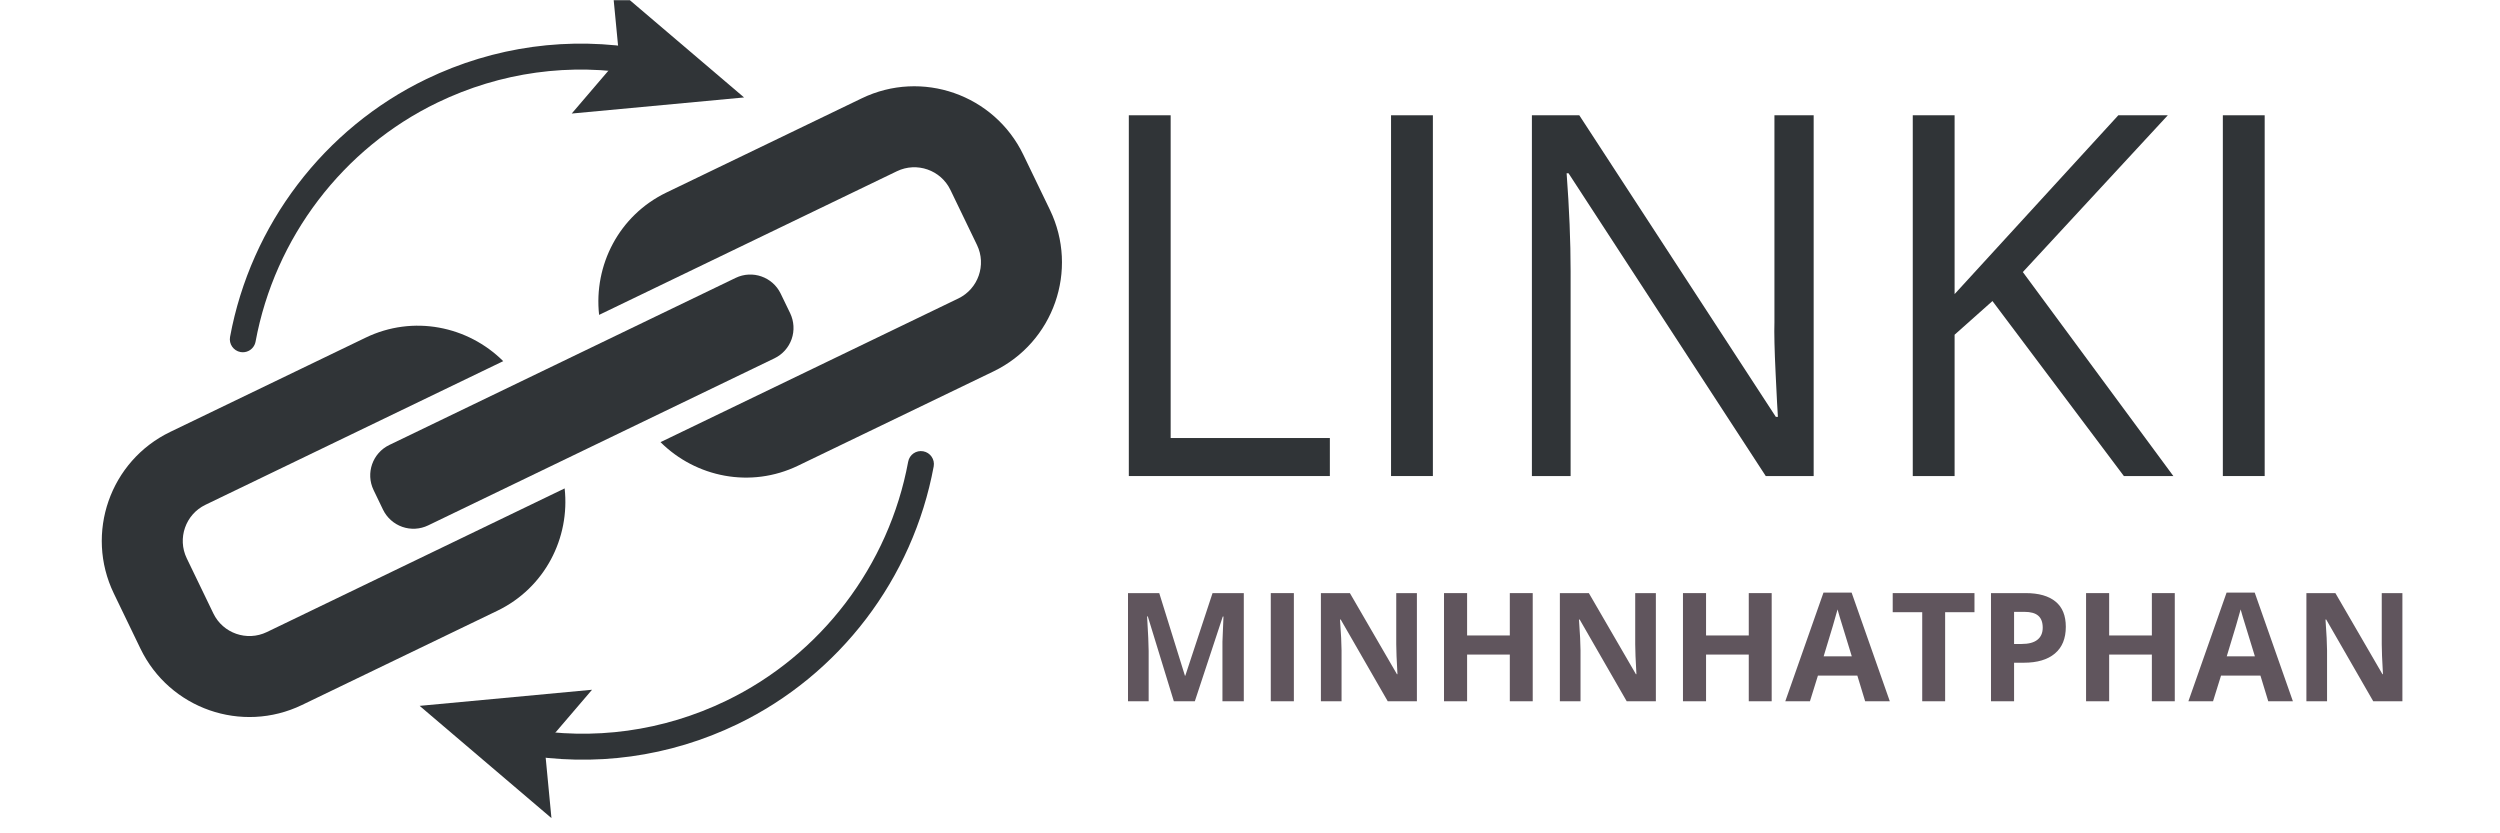 <svg xmlns="http://www.w3.org/2000/svg" xmlns:xlink="http://www.w3.org/1999/xlink" width="300" zoomAndPan="magnify" viewBox="0 0 224.88 75" height="100" preserveAspectRatio="xMidYMid meet" version="1.0"><defs><g/><clipPath id="e4c17ccf19"><path d="M 51 0.02 L 67 0.02 L 67 11 L 51 11 Z M 51 0.02 " clip-rule="nonzero"/></clipPath><clipPath id="ea30942ee2"><path d="M 37.617 62 L 53.297 62 L 53.297 73.629 L 37.617 73.629 Z M 37.617 62 " clip-rule="nonzero"/></clipPath></defs><path fill="#303437" d="M 77.5 8.848 L 59.91 17.332 C 55.637 19.395 53.367 23.879 53.859 28.34 L 80.664 15.41 C 82.453 14.547 84.613 15.301 85.477 17.09 L 87.871 22.051 C 88.734 23.84 87.98 26 86.188 26.863 L 59.387 39.793 C 62.57 42.957 67.492 43.973 71.766 41.91 L 89.355 33.426 C 94.773 30.812 97.047 24.305 94.434 18.887 L 92.039 13.926 C 89.426 8.508 82.914 6.234 77.5 8.848 Z M 19.141 55.207 L 16.746 50.246 C 15.883 48.457 16.637 46.297 18.426 45.434 L 45.23 32.504 C 42.047 29.34 37.125 28.324 32.852 30.387 L 15.262 38.871 C 9.844 41.484 7.57 47.992 10.184 53.41 L 12.578 58.371 C 15.191 63.789 21.699 66.062 27.117 63.449 L 44.707 54.965 C 48.98 52.902 51.25 48.418 50.758 43.957 L 23.953 56.887 C 22.16 57.75 20 56.996 19.141 55.207 " fill-opacity="1" fill-rule="nonzero"/><path fill="#303437" d="M 71.055 28.191 C 71.402 28.918 71.453 29.754 71.188 30.516 C 70.922 31.277 70.363 31.902 69.637 32.25 L 38.473 47.285 C 37.746 47.637 36.91 47.684 36.148 47.418 C 35.387 47.152 34.762 46.594 34.41 45.867 L 33.562 44.105 C 32.832 42.594 33.469 40.773 34.98 40.047 L 66.145 25.012 C 67.656 24.281 69.477 24.918 70.203 26.43 L 71.055 28.191 " fill-opacity="1" fill-rule="nonzero"/><path fill="#303437" d="M 22.301 31.586 C 22.086 31.691 21.836 31.73 21.582 31.684 C 20.949 31.566 20.527 30.957 20.645 30.32 C 22.512 20.23 29.113 11.555 38.305 7.121 C 44.43 4.168 51.199 3.238 57.883 4.43 C 58.516 4.543 58.938 5.148 58.824 5.785 C 58.711 6.418 58.102 6.84 57.469 6.73 C 51.273 5.621 45 6.488 39.32 9.227 C 30.797 13.34 24.672 21.383 22.941 30.746 C 22.871 31.125 22.625 31.43 22.301 31.586 " fill-opacity="1" fill-rule="nonzero"/><g clip-path="url(#e4c17ccf19)"><path fill="#303437" d="M 55.043 -1.332 L 55.672 5.219 L 51.395 10.219 L 66.906 8.77 L 55.043 -1.332 " fill-opacity="1" fill-rule="nonzero"/></g><path fill="#303437" d="M 66.309 65.176 C 60.188 68.129 53.418 69.059 46.734 67.871 C 46.102 67.754 45.676 67.148 45.789 66.512 C 45.902 65.879 46.508 65.457 47.145 65.57 C 53.344 66.672 59.617 65.809 65.293 63.07 C 73.82 58.957 79.941 50.914 81.676 41.551 C 81.793 40.914 82.402 40.5 83.035 40.617 C 83.668 40.734 84.09 41.344 83.973 41.977 C 82.105 52.07 75.5 60.742 66.309 65.176 " fill-opacity="1" fill-rule="nonzero"/><g clip-path="url(#ea30942ee2)"><path fill="#303437" d="M 49.57 73.629 L 48.945 67.078 L 53.223 62.078 L 37.707 63.527 L 49.57 73.629 " fill-opacity="1" fill-rule="nonzero"/></g><g fill="#303437" fill-opacity="1"><g transform="translate(97.065, 42.844)"><g><path d="M 4.469 0 L 4.469 -32.469 L 8.234 -32.469 L 8.234 -3.422 L 22.562 -3.422 L 22.562 0 Z M 4.469 0 "/></g></g></g><g fill="#303437" fill-opacity="1"><g transform="translate(120.665, 42.844)"><g><path d="M 4.469 0 L 4.469 -32.469 L 8.234 -32.469 L 8.234 0 Z M 4.469 0 "/></g></g></g><g fill="#303437" fill-opacity="1"><g transform="translate(133.342, 42.844)"><g><path d="M 29.828 0 L 25.516 0 L 7.766 -27.25 L 7.594 -27.25 C 7.832 -24.051 7.953 -21.117 7.953 -18.453 L 7.953 0 L 4.469 0 L 4.469 -32.469 L 8.734 -32.469 L 26.422 -5.328 L 26.609 -5.328 C 26.578 -5.734 26.508 -7.02 26.406 -9.188 C 26.301 -11.352 26.266 -12.906 26.297 -13.844 L 26.297 -32.469 L 29.828 -32.469 Z M 29.828 0 "/></g></g></g><g fill="#303437" fill-opacity="1"><g transform="translate(167.62, 42.844)"><g><path d="M 27.922 0 L 23.469 0 L 11.641 -15.75 L 8.234 -12.719 L 8.234 0 L 4.469 0 L 4.469 -32.469 L 8.234 -32.469 L 8.234 -16.375 L 22.969 -32.469 L 27.422 -32.469 L 14.375 -18.359 Z M 27.922 0 "/></g></g></g><g fill="#303437" fill-opacity="1"><g transform="translate(195.527, 42.844)"><g><path d="M 4.469 0 L 4.469 -32.469 L 8.234 -32.469 L 8.234 0 Z M 4.469 0 "/></g></g></g><g fill="#60555d" fill-opacity="1"><g transform="translate(100.241, 63.114)"><g><path d="M 5.344 0 L 3 -7.641 L 2.938 -7.641 C 3.031 -6.086 3.078 -5.051 3.078 -4.531 L 3.078 0 L 1.219 0 L 1.219 -9.734 L 4.031 -9.734 L 6.344 -2.297 L 6.375 -2.297 L 8.828 -9.734 L 11.641 -9.734 L 11.641 0 L 9.719 0 L 9.719 -4.609 C 9.719 -4.828 9.719 -5.078 9.719 -5.359 C 9.727 -5.641 9.758 -6.395 9.812 -7.625 L 9.75 -7.625 L 7.234 0 Z M 5.344 0 "/></g></g></g><g fill="#60555d" fill-opacity="1"><g transform="translate(113.091, 63.114)"><g><path d="M 1.219 0 L 1.219 -9.734 L 3.297 -9.734 L 3.297 0 Z M 1.219 0 "/></g></g></g><g fill="#60555d" fill-opacity="1"><g transform="translate(117.602, 63.114)"><g><path d="M 9.859 0 L 7.234 0 L 3 -7.359 L 2.938 -7.359 C 3.031 -6.066 3.078 -5.141 3.078 -4.578 L 3.078 0 L 1.219 0 L 1.219 -9.734 L 3.828 -9.734 L 8.062 -2.438 L 8.109 -2.438 C 8.035 -3.707 8 -4.602 8 -5.125 L 8 -9.734 L 9.859 -9.734 Z M 9.859 0 "/></g></g></g><g fill="#60555d" fill-opacity="1"><g transform="translate(128.682, 63.114)"><g><path d="M 9.203 0 L 7.141 0 L 7.141 -4.203 L 3.297 -4.203 L 3.297 0 L 1.219 0 L 1.219 -9.734 L 3.297 -9.734 L 3.297 -5.922 L 7.141 -5.922 L 7.141 -9.734 L 9.203 -9.734 Z M 9.203 0 "/></g></g></g><g fill="#60555d" fill-opacity="1"><g transform="translate(139.109, 63.114)"><g><path d="M 9.859 0 L 7.234 0 L 3 -7.359 L 2.938 -7.359 C 3.031 -6.066 3.078 -5.141 3.078 -4.578 L 3.078 0 L 1.219 0 L 1.219 -9.734 L 3.828 -9.734 L 8.062 -2.438 L 8.109 -2.438 C 8.035 -3.707 8 -4.602 8 -5.125 L 8 -9.734 L 9.859 -9.734 Z M 9.859 0 "/></g></g></g><g fill="#60555d" fill-opacity="1"><g transform="translate(150.188, 63.114)"><g><path d="M 9.203 0 L 7.141 0 L 7.141 -4.203 L 3.297 -4.203 L 3.297 0 L 1.219 0 L 1.219 -9.734 L 3.297 -9.734 L 3.297 -5.922 L 7.141 -5.922 L 7.141 -9.734 L 9.203 -9.734 Z M 9.203 0 "/></g></g></g><g fill="#60555d" fill-opacity="1"><g transform="translate(160.616, 63.114)"><g><path d="M 7.188 0 L 6.484 -2.312 L 2.938 -2.312 L 2.219 0 L 0 0 L 3.438 -9.781 L 5.969 -9.781 L 9.406 0 Z M 5.984 -4.047 C 5.336 -6.148 4.973 -7.336 4.891 -7.609 C 4.805 -7.891 4.742 -8.109 4.703 -8.266 C 4.555 -7.691 4.141 -6.285 3.453 -4.047 Z M 5.984 -4.047 "/></g></g></g><g fill="#60555d" fill-opacity="1"><g transform="translate(170.018, 63.114)"><g><path d="M 4.984 0 L 2.922 0 L 2.922 -8.016 L 0.266 -8.016 L 0.266 -9.734 L 7.625 -9.734 L 7.625 -8.016 L 4.984 -8.016 Z M 4.984 0 "/></g></g></g><g fill="#60555d" fill-opacity="1"><g transform="translate(177.91, 63.114)"><g><path d="M 3.297 -5.156 L 3.969 -5.156 C 4.602 -5.156 5.078 -5.281 5.391 -5.531 C 5.711 -5.781 5.875 -6.145 5.875 -6.625 C 5.875 -7.113 5.738 -7.473 5.469 -7.703 C 5.207 -7.93 4.797 -8.047 4.234 -8.047 L 3.297 -8.047 Z M 7.953 -6.703 C 7.953 -5.648 7.625 -4.848 6.969 -4.297 C 6.312 -3.742 5.379 -3.469 4.172 -3.469 L 3.297 -3.469 L 3.297 0 L 1.219 0 L 1.219 -9.734 L 4.344 -9.734 C 5.52 -9.734 6.414 -9.477 7.031 -8.969 C 7.645 -8.469 7.953 -7.711 7.953 -6.703 Z M 7.953 -6.703 "/></g></g></g><g fill="#60555d" fill-opacity="1"><g transform="translate(186.467, 63.114)"><g><path d="M 9.203 0 L 7.141 0 L 7.141 -4.203 L 3.297 -4.203 L 3.297 0 L 1.219 0 L 1.219 -9.734 L 3.297 -9.734 L 3.297 -5.922 L 7.141 -5.922 L 7.141 -9.734 L 9.203 -9.734 Z M 9.203 0 "/></g></g></g><g fill="#60555d" fill-opacity="1"><g transform="translate(196.895, 63.114)"><g><path d="M 7.188 0 L 6.484 -2.312 L 2.938 -2.312 L 2.219 0 L 0 0 L 3.438 -9.781 L 5.969 -9.781 L 9.406 0 Z M 5.984 -4.047 C 5.336 -6.148 4.973 -7.336 4.891 -7.609 C 4.805 -7.891 4.742 -8.109 4.703 -8.266 C 4.555 -7.691 4.141 -6.285 3.453 -4.047 Z M 5.984 -4.047 "/></g></g></g><g fill="#60555d" fill-opacity="1"><g transform="translate(206.297, 63.114)"><g><path d="M 9.859 0 L 7.234 0 L 3 -7.359 L 2.938 -7.359 C 3.031 -6.066 3.078 -5.141 3.078 -4.578 L 3.078 0 L 1.219 0 L 1.219 -9.734 L 3.828 -9.734 L 8.062 -2.438 L 8.109 -2.438 C 8.035 -3.707 8 -4.602 8 -5.125 L 8 -9.734 L 9.859 -9.734 Z M 9.859 0 "/></g></g></g></svg>